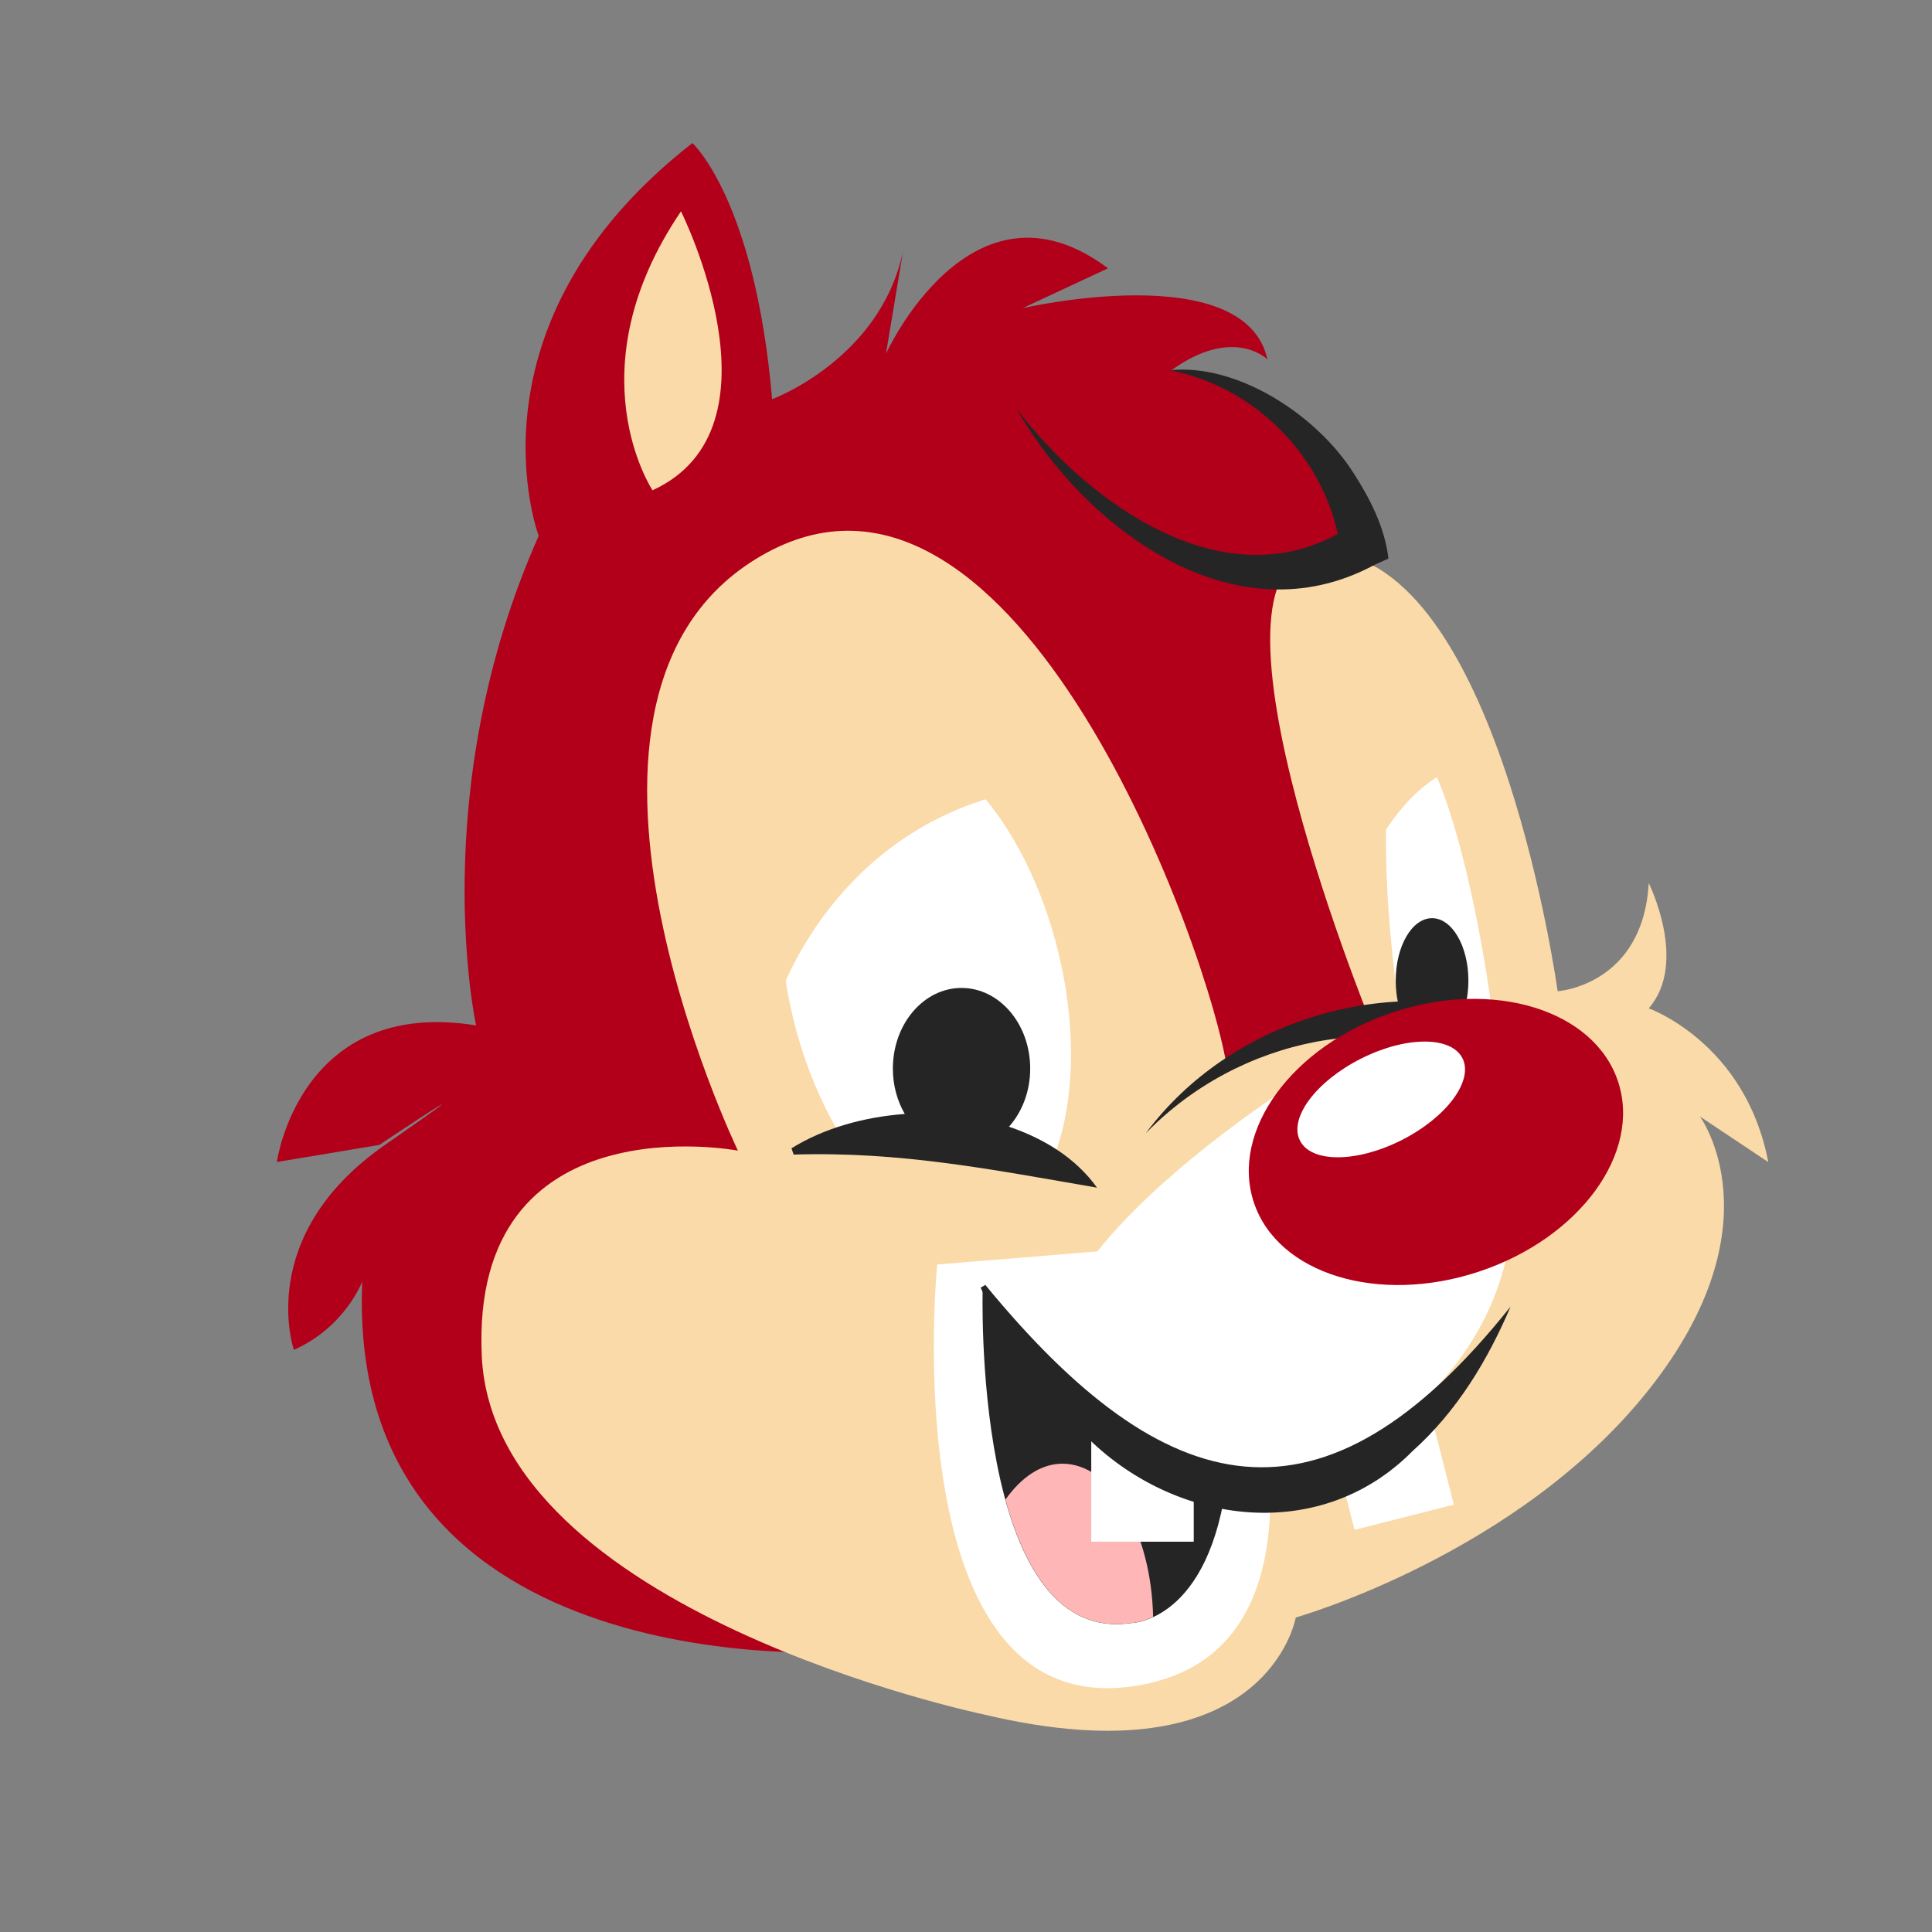 <svg xmlns="http://www.w3.org/2000/svg"  viewBox="0 0 48 48" width="48px" height="48px"><rect x="0" y="0" width="48" height="48" fill="#808080" stroke="none"/><path fill="#b2001a" d="M21.162,41.033c0,0-12.587,0.99-12.163-9.193c0,0-0.424,1.131-1.697,1.697 c0,0-0.99-2.829,2.263-5.092s-0.141,0-0.141,0L6.878,28.87c0,0,0.566-4.102,4.95-3.394c0,0-1.273-5.799,1.556-12.163 c0,0-1.98-5.233,3.819-9.759c0,0,1.556,1.414,1.98,6.364c0,0,2.687-0.99,3.253-3.677l-0.424,2.546c0,0,2.121-4.667,5.516-2.121 l-2.121,0.99c0,0,5.516-1.273,6.082,1.273c0,0-0.849-0.849-2.404,0.283c0,0,1.672-0.072,3.319,1.559 c0.467,0.462,0.699,2.041,1.176,2.598c1.2,1.401,2.344,3.076,3.001,4.895c1.839,5.092,1.98,6.364,1.98,6.364l3.112,3.112 c0,0-7.876,10.532-10.667,12.988c-0.937,0.824-2.192,1.184-3.432,1.042L21.162,41.033z"/><path fill="#fadaa8" d="M24.415,42.589c0,0-12.163-2.546-12.446-8.91s6.364-5.092,6.364-5.092s-5.516-11.456,0.707-14.85 s11.032,9.9,11.456,12.87c0,0,0.99-0.99,3.536-1.273c0,0-4.95-12.163-0.849-11.597s5.516,10.89,5.516,10.89 s2.121-0.141,2.263-2.687c0,0,0.99,1.98,0,3.112c0,0,2.404,0.849,2.97,3.819l-1.697-1.131c0,0,1.98,2.687-1.273,6.789 c-3.253,4.102-8.769,5.657-8.769,5.657S31.487,44.286,24.415,42.589z"/><path fill="#fadaa8" d="M16.212,12.181c0,0-1.98-2.97,0.707-6.93C16.919,5.25,19.607,10.625,16.212,12.181z"/><path fill="#fff" d="M32.194,26.89c0,0-3.196,2.016-4.93,4.201l-3.98,0.325c0,0-1.131,11.456,4.95,10.466 c2.701-0.44,3.39-2.666,3.325-5.004c0.702-0.138,1.447-0.421,2.236-0.891c1.557-0.928,2.833-2.325,3.43-4.037 C37.931,29.927,37.71,27.314,32.194,26.89z"/><path fill="#252525" d="M24.415,31.981c0,0-0.283,8.91,3.677,8.345c0,0,1.98,0,2.404-3.677 C30.497,36.648,26.597,36.11,24.415,31.981z"/><path fill="#ffb6b6" d="M26.395,36.365c-0.538,0-1.026,0.343-1.415,0.892c0.494,1.799,1.409,3.311,3.112,3.068 c0,0,0.235-0.004,0.557-0.151C28.603,38.059,27.615,36.365,26.395,36.365z"/><path fill="#fff" d="M26.075,29.002c0.596-1.299,0.723-3.251,0.226-5.313c-0.805-3.341-2.936-5.694-4.758-5.254 c-1.822,0.439-2.647,3.504-1.842,6.845c0.285,1.18,0.737,2.233,1.28,3.087C22.203,28.083,23.918,28.084,26.075,29.002z"/><path fill="#fff" d="M37.057,25.027c-0.004-0.03-0.008-0.06-0.012-0.09c-0.528-3.712-1.462-6.649-2.087-6.56 c-0.624,0.089-0.703,3.17-0.175,6.882c0.018,0.127,0.038,0.251,0.057,0.376c0.427-0.305,0.915-0.514,1.451-0.59 C36.549,25.007,36.805,25.003,37.057,25.027z"/><path fill="#252525" d="M33.611,11.725c-0.945-1.46-2.906-2.701-4.552-2.526c2.051,0.388,3.741,2.051,4.178,4.066 c-2.904,1.595-6.192-0.759-7.987-3.116c1.706,2.976,5.413,5.769,8.903,3.883l0.342-0.155C34.403,13.08,34.014,12.349,33.611,11.725 z"/><path fill="#252525" d="M25.068,27.993c0.324-0.365,0.527-0.875,0.527-1.444c0-1.107-0.764-2.004-1.706-2.004 s-1.706,0.897-1.706,2.004c0,0.418,0.11,0.806,0.296,1.127c-1.022,0.075-2.019,0.359-2.815,0.853c0,0,0.054,0.156,0.054,0.156 c2.665-0.081,4.956,0.377,7.537,0.822C26.734,28.779,25.95,28.292,25.068,27.993z"/><ellipse cx="35.579" cy="24.365" fill="#252525" rx=".903" ry="1.553"/><path fill="#252525" d="M28.466,28.156c2.094-2.818,6.046-4.009,9.389-2.838c0,0-0.453,1.175-0.453,1.175 C34.422,25.038,30.79,25.77,28.466,28.156L28.466,28.156z"/><ellipse cx="35.676" cy="28.369" fill="#b2001a" rx="4.767" ry="3.394" transform="rotate(-18.377 35.683 28.372)"/><ellipse cx="34.316" cy="27.314" fill="#fff" rx="2.263" ry="1.131" transform="rotate(-26.906 34.318 27.315)"/><rect width="2.546" height="3.25" x="27.112" y="35.053" fill="#fff"/><rect width="2.546" height="3.25" x="33.214" y="34.494" fill="#fff" transform="rotate(-14.264 34.493 36.124)"/><path fill="#252525" d="M24.48,31.923c4.471,5.443,8.369,6.411,13.05,0.539c-0.562,1.315-1.317,2.588-2.436,3.59 c-2.358,2.386-6.08,1.809-8.248-0.51c-1.059-1.027-1.888-2.239-2.482-3.551L24.48,31.923L24.48,31.923z"/><path fill="#fadaa8" d="M19.312,24.897c0,0,1.219-3.954,5.444-5.119c0,0-2.681-3.873-5.308-1.083 S19.312,24.897,19.312,24.897z"/><path fill="#fadaa8" d="M34.126,21.16c0,0,0.704-1.544,1.977-2.058c1.273-0.515-1.49-2.167-1.49-2.167l-0.758,3.358 L34.126,21.16z"/></svg>